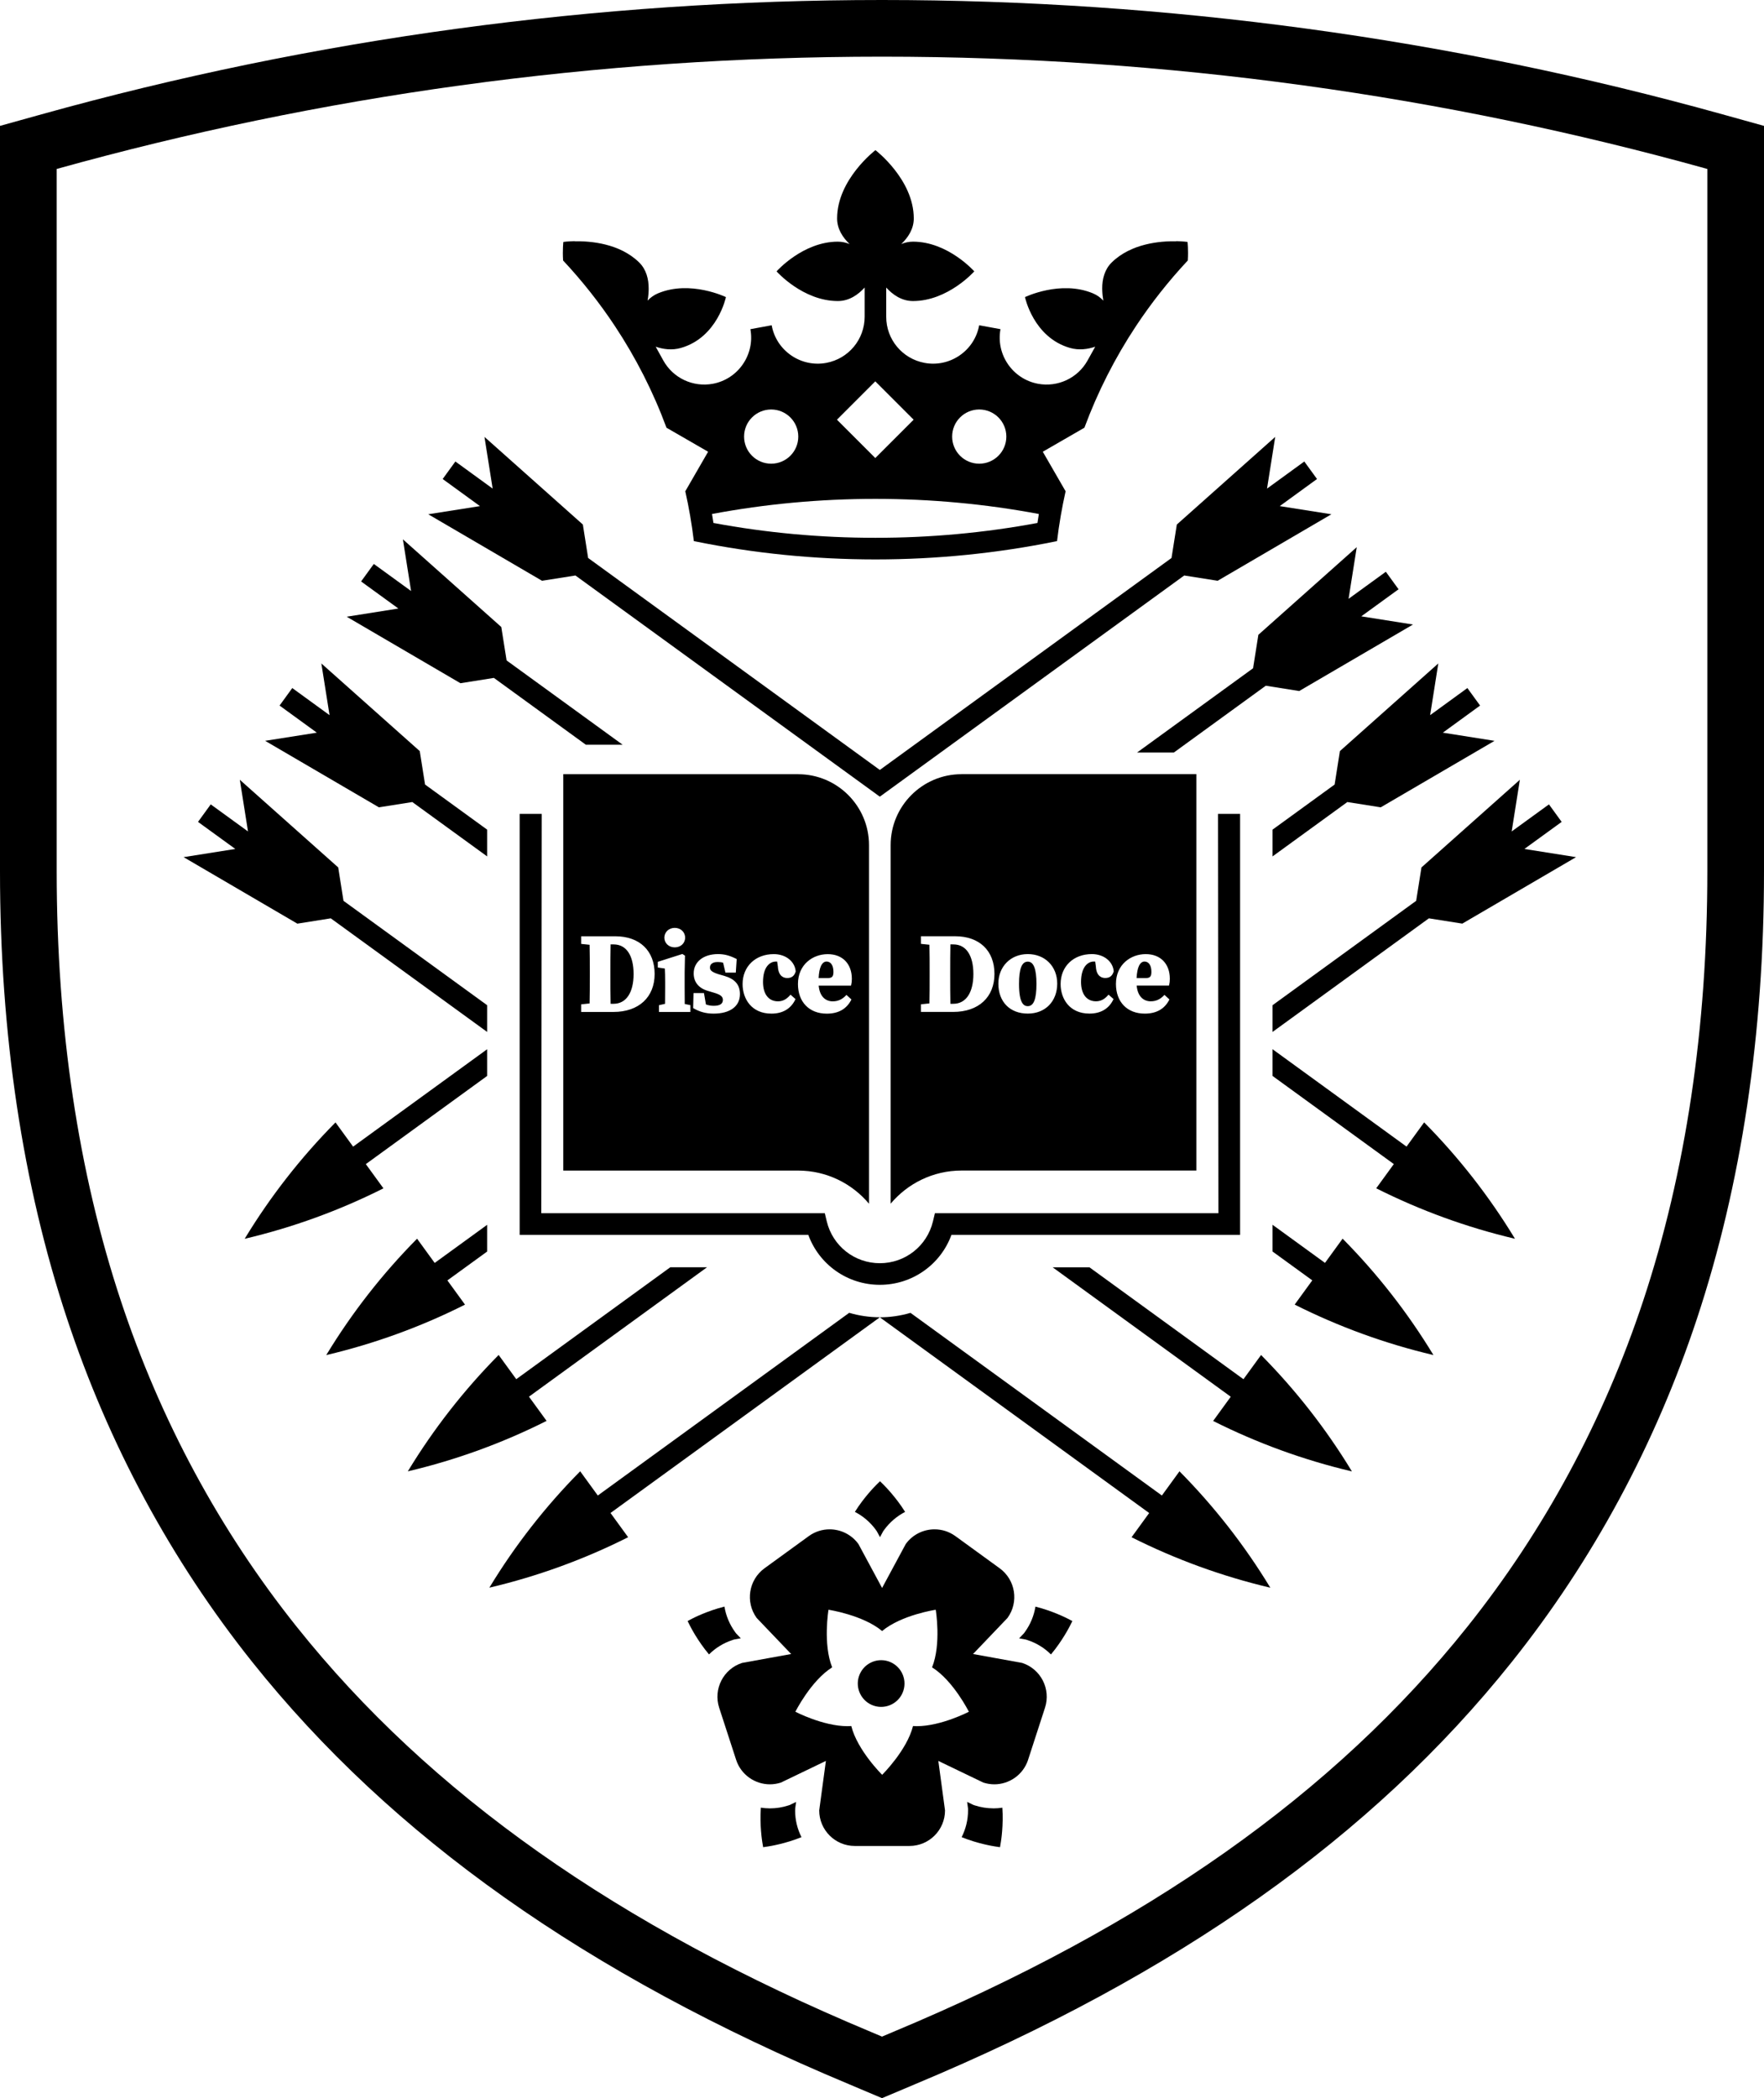 <?xml version="1.0" encoding="UTF-8"?>
<svg id="Layer_1" data-name="Layer 1" xmlns="http://www.w3.org/2000/svg" viewBox="0 0 514.89 612.35">
  <defs>
    <style>
      .cls-1 {
        stroke-width: 0px;
      }
    </style>
  </defs>
  <path class="cls-1" d="m142.2,365.26v-7.8l-15.32,11.13-5.14-7.07-.06.06c-10.07,10.18-18.94,21.54-26.37,33.77l-.09.14.16-.04c13.92-3.29,27.47-8.21,40.27-14.65l.08-.04-5.14-7.07,11.61-8.43Z"/>
  <polygon class="cls-1" points="397.34 179.88 408.22 171.98 404.51 166.87 393.63 174.77 396.02 159.69 367.3 185.27 365.76 195.03 331.89 219.63 342.63 219.63 369.47 200.13 379.22 201.68 412.43 182.27 397.34 179.88"/>
  <path class="cls-1" d="m256.82,384.45h0c-3.04,0-6.06-.45-8.95-1.3l-73.38,53.32-5.14-7.07-.06.06c-10.07,10.18-18.95,21.54-26.37,33.77l-.09.14.17-.04c13.92-3.29,27.47-8.21,40.27-14.65l.07-.04-5.14-7.07,78.62-57.12Z"/>
  <polygon class="cls-1" points="444.95 247.77 455.83 239.87 452.12 234.76 441.24 242.66 443.63 227.58 414.91 253.16 413.36 262.91 371.43 293.38 371.43 301.18 417.07 268.02 426.83 269.56 460.03 250.16 444.95 247.77"/>
  <path class="cls-1" d="m206.38,369.86h-10.74l-44.95,32.66-5.14-7.07-.06.06c-10.07,10.18-18.94,21.54-26.37,33.77l-.09.14.16-.04c13.92-3.29,27.47-8.21,40.27-14.65l.08-.04-5.14-7.07,51.98-37.77Z"/>
  <polygon class="cls-1" points="421.15 213.83 432.02 205.92 428.31 200.81 417.44 208.72 419.82 193.63 391.1 219.21 389.56 228.97 371.43 242.14 371.43 249.95 393.27 234.08 403.02 235.62 436.23 216.22 421.15 213.83"/>
  <path class="cls-1" d="m346.62,70.61s-1.28-.19-3.29-.23c-.02.01-.03.02-.04.04-4.62-.09-13.1.61-18.78,6.16-2.11,2.07-2.79,4.88-2.79,7.59h0c0,.25,0,.49.02.73,0,.15.02.31.03.47,0,.07,0,.14.01.21.02.22.04.43.06.65h0c.06.52.13,1.02.21,1.51-.83-.88-1.83-1.63-3.07-2.14-9.42-3.92-19.8,1.11-19.8,1.11,0,0,2.43,11.78,13.15,14.84,2.61.74,5.17.38,7.35-.36l-2.23,4.01c-2.85,5.14-8.66,7.87-14.44,6.81-7.42-1.37-12.35-8.52-10.98-15.94l-3.11-.57-3.11-.57c-.66,3.6-2.68,6.72-5.69,8.79-3.01,2.07-6.65,2.85-10.24,2.19-6.5-1.2-11.22-6.86-11.2-13.47v-8.52c1.83,2.03,4.45,3.94,7.81,3.94,10.23,0,17.89-8.66,17.89-8.66,0,0-7.66-8.67-17.89-8.67-1.24,0-2.38.26-3.42.7,2.02-1.93,3.65-4.43,3.65-7.47,0-11.4-11.19-19.94-11.19-19.94,0,0-11.19,8.54-11.19,19.94,0,3.04,1.63,5.54,3.64,7.47-1.04-.43-2.18-.7-3.42-.7-10.23,0-17.89,8.67-17.89,8.67,0,0,7.66,8.66,17.89,8.66,3.36,0,5.98-1.91,7.82-3.94v8.52c0,6.61-4.7,12.27-11.21,13.47-3.6.66-7.23-.12-10.24-2.19-3.01-2.07-5.03-5.2-5.69-8.79l-3.1.57-3.11.57c1.36,7.42-3.56,14.57-10.98,15.94-5.79,1.06-11.59-1.67-14.44-6.81l-2.22-4.01c2.18.74,4.74,1.11,7.35.36,10.72-3.06,13.15-14.84,13.15-14.84,0,0-10.38-5.04-19.8-1.11-1.23.51-2.24,1.26-3.07,2.14.09-.48.16-.98.21-1.49h0c.02-.23.04-.45.06-.66,0-.07,0-.14.01-.21,0-.15.02-.31.03-.47,0-.24.01-.49.01-.73h0c0-2.72-.68-5.53-2.79-7.6-5.68-5.55-14.16-6.25-18.78-6.16-.01-.01-.02-.02-.04-.04-2.01.04-3.29.23-3.29.23,0,0-.27,2.22-.08,5.41,5.6,5.99,10.65,12.39,15.11,19.12,6.17,9.31,11.22,19.27,15.07,29.69l12.15,7.01-6.66,11.54c1.07,4.78,1.91,9.63,2.5,14.55h.01c.08.02.17.04.26.05,17.2,3.51,34.8,5.28,52.66,5.29h.17c17.86-.01,35.45-1.79,52.65-5.29h0c.08-.02.17-.03.26-.05h0c.59-4.92,1.43-9.77,2.5-14.55l-6.66-11.54,12.15-7.01c3.86-10.43,8.91-20.38,15.07-29.69,4.46-6.73,9.51-13.13,15.11-19.12.19-3.18-.08-5.41-.08-5.41m-60.8,48.9c4.37,0,7.91,3.54,7.91,7.91s-3.54,7.91-7.91,7.91-7.91-3.54-7.91-7.91,3.54-7.91,7.91-7.91m-30.34-8.21l11.19,11.19-11.19,11.19-11.19-11.19,11.19-11.19Zm-30.39,8.21c4.37,0,7.91,3.54,7.91,7.91s-3.54,7.91-7.91,7.91-7.91-3.54-7.91-7.91,3.54-7.91,7.91-7.91m77.72,33.12c-15.48,2.88-31.28,4.33-47.3,4.33s-31.8-1.45-47.27-4.33c-.13-.87-.27-1.75-.42-2.62,15.61-2.93,31.54-4.41,47.69-4.41s32.1,1.48,47.71,4.41c-.15.87-.28,1.74-.41,2.62"/>
  <polygon class="cls-1" points="256.81 232.51 167.96 167.96 158.21 169.5 125 150.09 140.09 147.71 129.21 139.8 132.92 134.69 143.8 142.6 141.41 127.51 170.13 153.09 171.67 162.85 256.81 224.71 341.95 162.85 343.5 153.09 372.22 127.51 369.83 142.6 380.71 134.69 384.42 139.8 373.54 147.71 388.62 150.09 355.42 169.5 345.66 167.96 256.81 232.51"/>
  <path class="cls-1" d="m355.53,237.54l.11,116.54h-82.75l-.58,2.41c-1.73,7.17-8.1,12.18-15.49,12.18s-13.75-5.01-15.49-12.18l-.58-2.41h-82.76l.12-116.54h-6.43v122.85h84.25c3.17,8.7,11.44,14.59,20.89,14.59s17.73-5.89,20.9-14.59h84.25v-122.85h-6.43Z"/>
  <path class="cls-1" d="m418.32,395.34c-7.43-12.23-16.3-23.59-26.37-33.77l-.06-.06-5.14,7.07-15.32-11.13v7.8l11.61,8.43-5.14,7.07.08.04c12.8,6.43,26.35,11.36,40.27,14.65l.16.04-.09-.14Z"/>
  <polygon class="cls-1" points="171 217.35 181.74 217.35 147.87 192.75 146.32 182.99 117.6 157.41 119.99 172.49 109.11 164.59 105.4 169.7 116.28 177.6 101.2 179.99 134.4 199.4 144.16 197.85 171 217.35"/>
  <polygon class="cls-1" points="142.2 242.14 124.07 228.97 122.52 219.21 93.8 193.63 96.19 208.72 85.31 200.81 81.6 205.92 92.48 213.83 77.39 216.21 110.6 235.62 120.35 234.08 142.2 249.95 142.2 242.14"/>
  <path class="cls-1" d="m394.52,429.29c-7.43-12.23-16.3-23.59-26.37-33.77l-.06-.06-5.14,7.07-44.95-32.66h-10.74l51.98,37.77-5.14,7.07.08.04c12.8,6.43,26.35,11.36,40.27,14.65l.16.04-.09-.14Z"/>
  <polygon class="cls-1" points="142.2 293.38 100.26 262.91 98.72 253.16 70 227.58 72.39 242.66 61.51 234.76 57.8 239.87 68.68 247.77 53.59 250.16 86.79 269.57 96.55 268.02 142.2 301.18 142.2 293.38"/>
  <path class="cls-1" d="m344.34,429.46l-.06-.06-5.14,7.07-73.38-53.31c-2.89.85-5.91,1.3-8.95,1.3h0l78.62,57.12-5.14,7.07.08.04c12.8,6.43,26.35,11.36,40.27,14.65l.16.04-.09-.14c-7.43-12.23-16.3-23.59-26.37-33.77"/>
  <path class="cls-1" d="m142.2,314.02v-7.8l-39.13,28.43-5.14-7.07-.06.06c-10.07,10.18-18.94,21.54-26.37,33.77l-.09.14.16-.04c13.92-3.29,27.47-8.21,40.27-14.65l.08-.04-5.14-7.07,35.41-25.73Z"/>
  <path class="cls-1" d="m442.12,361.4c-7.43-12.23-16.3-23.59-26.37-33.77l-.06-.06-5.14,7.07-39.12-28.43v7.8l35.41,25.73-5.14,7.07.08.04c12.8,6.43,26.35,11.36,40.27,14.65l.16.04-.09-.14Z"/>
  <path class="cls-1" d="m300.09,513.59c.99-3.05,3.94-12.13,4.93-15.18,1.77-5.45-1.21-11.31-6.66-13.08l-14.34-2.6,10.06-10.53c3.37-4.64,2.34-11.13-2.3-14.5-2.6-1.88-10.32-7.5-12.91-9.38-1.84-1.34-3.98-1.98-6.09-1.98-3.21,0-6.37,1.49-8.4,4.28l-6.91,12.83-6.91-12.83c-2.03-2.79-5.2-4.28-8.4-4.28-2.11,0-4.25.64-6.09,1.98-2.6,1.88-10.32,7.5-12.91,9.38-4.64,3.37-5.66,9.86-2.3,14.5l10.07,10.53-14.34,2.6c-5.45,1.77-8.44,7.63-6.67,13.08,1,3.05,3.94,12.13,4.94,15.18,1.42,4.38,5.49,7.17,9.87,7.17,1.06,0,2.15-.17,3.21-.51l13.13-6.32-1.95,14.44c0,5.73,4.65,10.38,10.38,10.38h15.96c5.73,0,10.38-4.64,10.38-10.38l-1.95-14.44,13.13,6.32c1.07.34,2.15.51,3.21.51,4.37,0,8.44-2.79,9.87-7.17m-32.48-9.8c-.38,0-.75-.01-1.12-.04-1.79,7.11-9.01,14.23-9.01,14.23,0,0-7.22-7.11-9.01-14.23-.37.02-.75.04-1.13.04-7.08,0-15.19-4.21-15.19-4.21,0,0,4.53-9.06,10.74-12.96-2.73-6.81-1.07-16.81-1.07-16.81,0,0,10.02,1.51,15.65,6.21,5.63-4.71,15.65-6.21,15.65-6.21,0,0,1.67,10-1.07,16.81,6.22,3.9,10.74,12.96,10.74,12.96,0,0-8.1,4.21-15.19,4.21"/>
  <path class="cls-1" d="m259.3,484.86c3.58,1.17,5.54,5.01,4.38,8.59-1.16,3.58-5.01,5.54-8.59,4.38-3.58-1.17-5.54-5.01-4.38-8.59,1.17-3.58,5.01-5.54,8.59-4.38"/>
  <path class="cls-1" d="m213.8,478.65l.45-.15.46-.08,1.52-.28-1.07-1.11-.32-.34-.28-.38c-1.62-2.24-2.67-4.77-3.1-7.42-5.01,1.24-9.16,3.37-9.4,3.5l-1.36.71.69,1.37c.15.3,2.24,4.43,5.56,8.37,1.87-1.86,4.19-3.32,6.86-4.19"/>
  <path class="cls-1" d="m255.62,446.48l.28.38.23.41.73,1.36.73-1.36.22-.41.28-.38c1.62-2.22,3.72-3.99,6.1-5.23-2.72-4.37-6.01-7.64-6.24-7.87l-1.09-1.08-1.09,1.08c-.23.23-3.52,3.5-6.24,7.87,2.39,1.23,4.49,3.01,6.11,5.23"/>
  <path class="cls-1" d="m311.64,472.4c-.25-.13-4.4-2.26-9.41-3.5-.42,2.6-1.44,5.15-3.09,7.42l-.28.38-.32.34-1.07,1.11,1.52.28.46.08.45.15c2.67.87,4.99,2.33,6.86,4.19,3.31-3.94,5.41-8.07,5.56-8.37l.69-1.37-1.36-.71Z"/>
  <path class="cls-1" d="m289.94,527.77c-1.83,0-3.63-.29-5.38-.85l-.45-.15-.43-.21-1.39-.67.21,1.53.06.47v.47c0,2.81-.68,5.46-1.87,7.82,4.77,1.94,9.35,2.65,9.68,2.7l1.52.23.25-1.51c.06-.32.79-4.9.43-10.02-.87.13-1.74.2-2.64.2"/>
  <path class="cls-1" d="m232.1,528.37v-.47l.06-.47.21-1.53-1.39.67-.43.21-.45.15c-1.75.57-3.56.85-5.38.85-.89,0-1.77-.08-2.64-.21-.37,5.13.37,9.7.42,10.03l.25,1.51,1.52-.23c.32-.05,4.91-.76,9.67-2.7-1.19-2.35-1.86-5.01-1.86-7.82"/>
  <path class="cls-1" d="m241.27,280.63c-1.36,0-2.18,1.71-2.32,4.83h2.55c1.37,0,1.77-.41,1.77-1.84,0-1.85-.77-2.99-2-2.99"/>
  <path class="cls-1" d="m179.12,275.63h-.89c-.06,2.65-.06,5.28-.06,8.05v1.09c0,2.83,0,5.5.06,8.19h.86c3.66,0,5.85-3.25,5.85-8.68s-2.12-8.65-5.82-8.65"/>
  <path class="cls-1" d="m232.97,225.95h-68.56v115.69h68.56c8.29,0,15.72,3.76,20.68,9.67v-104.67c0-11.4-9.28-20.68-20.68-20.68m-36.02,44.84c1.73,0,3.03,1.23,3.03,2.86s-1.3,2.83-3.03,2.83-3.03-1.22-3.03-2.83,1.3-2.86,3.03-2.86m-17.91,24.54h-9.41v-2.22l2.47-.26c.06-2.6.06-5.25.06-8.05v-1.12c0-2.62,0-5.32-.06-7.95l-2.47-.26v-2.22h10c7.06,0,11.45,4.21,11.45,10.99s-4.61,11.09-12.04,11.09m22.48,0h-9.18v-1.97l1.78-.4c.03-1.55.03-3.48.03-4.78v-1.58c0-1.74-.03-2.73-.09-3.94l-2.05-.3v-1.66l7.17-2.29.76.49-.1,4.9v4.37c0,1.31,0,3.26.03,4.84l1.65.33v1.97Zm6.76.49c-2.15,0-4.06-.51-5.84-1.55l-.12-.07.11-4.38h3.05l.57,3.32c.77.27,1.47.4,2.26.4,1.79,0,2.69-.57,2.69-1.71,0-.84-.43-1.49-2.59-2.11l-1.78-.53c-2.71-.8-4.15-2.57-4.15-5.12,0-3.37,2.86-5.63,7.11-5.63,1.81,0,3.35.4,5.3,1.38l.14.07-.26,3.96h-3.03l-.67-2.88c-.43-.14-.92-.21-1.61-.21s-2.23.16-2.23,1.61c0,.62.2,1.25,2.6,1.98l1.61.46c3.1.91,4.54,2.6,4.54,5.32,0,3.56-2.88,5.69-7.7,5.69m23.96-12.27c-.39,1.28-1.17,1.88-2.46,1.88-.95,0-2.57-.43-2.73-3.35l-.21-1.45c-.13,0-.26,0-.42,0-1.71,0-3.71,1.56-3.71,5.95,0,3.54,1.63,5.65,4.37,5.65,1.34,0,2.45-.56,3.5-1.76l.16-.18,1.46,1.29-.08.16c-1.29,2.67-3.69,4.08-6.95,4.08-5.82,0-8.42-4.33-8.42-8.62,0-5.15,3.75-8.75,9.12-8.75,3.44,0,6.13,2.11,6.38,5.02v.04s0,.04,0,.04Zm10.86,8.68c1.47,0,2.69-.54,3.81-1.71l.16-.16,1.45,1.33-.08.16c-1.37,2.64-3.76,3.98-7.11,3.98-5.12,0-8.42-3.4-8.42-8.65,0-5.73,4.37-8.72,8.69-8.72s7.04,2.83,7.04,7.21c0,.68-.06,1.24-.2,1.8l-.05.17h-9.43c.26,2.93,1.77,4.6,4.15,4.6"/>
  <path class="cls-1" d="m278.3,275.63h-.89c-.06,2.65-.06,5.28-.06,8.05v1.09c0,2.83,0,5.5.06,8.19h.86c3.66,0,5.85-3.25,5.85-8.68s-2.12-8.65-5.82-8.65"/>
  <path class="cls-1" d="m300,280.66c-1.75,0-2.56,2.07-2.56,6.51,0,5.8,1.46,6.48,2.56,6.48,1.73,0,2.53-2.06,2.53-6.48s-.83-6.51-2.53-6.51"/>
  <path class="cls-1" d="m280.65,225.95c-11.4,0-20.68,9.28-20.68,20.68v104.67c4.95-5.9,12.39-9.67,20.68-9.67h68.56v-115.69h-68.56Zm-2.42,69.38h-9.41v-2.22l2.47-.26c.06-2.6.06-5.25.06-8.05v-1.12c0-2.62,0-5.32-.06-7.95l-2.47-.26v-2.22h10c7.06,0,11.45,4.21,11.45,10.99s-4.61,11.09-12.04,11.09m21.77.49c-5.22,0-8.59-3.43-8.59-8.75,0-4.99,3.61-8.62,8.59-8.62s8.59,3.55,8.59,8.62-3.37,8.75-8.59,8.75m25.06-12.27c-.39,1.28-1.17,1.88-2.46,1.88-.95,0-2.57-.43-2.73-3.35l-.2-1.45c-.13,0-.26,0-.42,0-1.71,0-3.71,1.56-3.71,5.95,0,3.54,1.63,5.65,4.37,5.65,1.34,0,2.45-.56,3.5-1.76l.16-.18,1.46,1.29-.08.16c-1.28,2.67-3.69,4.08-6.95,4.08-5.82,0-8.42-4.33-8.42-8.62,0-5.15,3.75-8.75,9.12-8.75,3.44,0,6.13,2.11,6.38,5.02v.04s0,.04,0,.04Zm10.86,8.68c1.47,0,2.69-.54,3.81-1.71l.16-.16,1.45,1.33-.08.16c-1.37,2.64-3.76,3.98-7.11,3.98-5.12,0-8.42-3.4-8.42-8.65,0-5.73,4.37-8.72,8.69-8.72s7.04,2.83,7.04,7.21c0,.68-.06,1.24-.2,1.8l-.05.17h-9.43c.26,2.93,1.77,4.6,4.15,4.6"/>
  <path class="cls-1" d="m334.08,280.63c-1.36,0-2.18,1.71-2.32,4.83h2.55c1.37,0,1.77-.41,1.77-1.84,0-1.85-.77-2.99-2-2.99"/>
  <path class="cls-1" d="m257.42,16.54c83.5,0,164.28,11.42,240.93,32.77v205.05c0,45.63-6.3,87.79-18.73,125.3-11.58,34.94-28.84,66.93-51.29,95.08-38.85,48.71-93.7,87.4-167.67,118.29l-3.21,1.36-3.21-1.36c-73.97-30.89-128.82-69.58-167.67-118.29-22.46-28.15-39.71-60.14-51.29-95.08-12.43-37.51-18.73-79.66-18.73-125.3V49.31C93.19,27.96,173.92,16.54,257.42,16.54m0-16.54C174.15,0,91.61,11.23,12.11,33.37l-12.11,3.37v217.62c0,47.41,6.58,91.31,19.57,130.5,12.19,36.8,30.39,70.51,54.06,100.2,40.63,50.94,97.62,91.25,174.23,123.24l3.16,1.34,6.43,2.71,6.43-2.71,3.21-1.36c76.55-31.97,133.54-72.28,174.17-123.22,23.68-29.68,41.87-63.39,54.06-100.2,12.98-39.19,19.57-83.09,19.57-130.5V36.74l-12.11-3.37C423.28,11.23,340.73,0,257.42,0"/>
</svg>